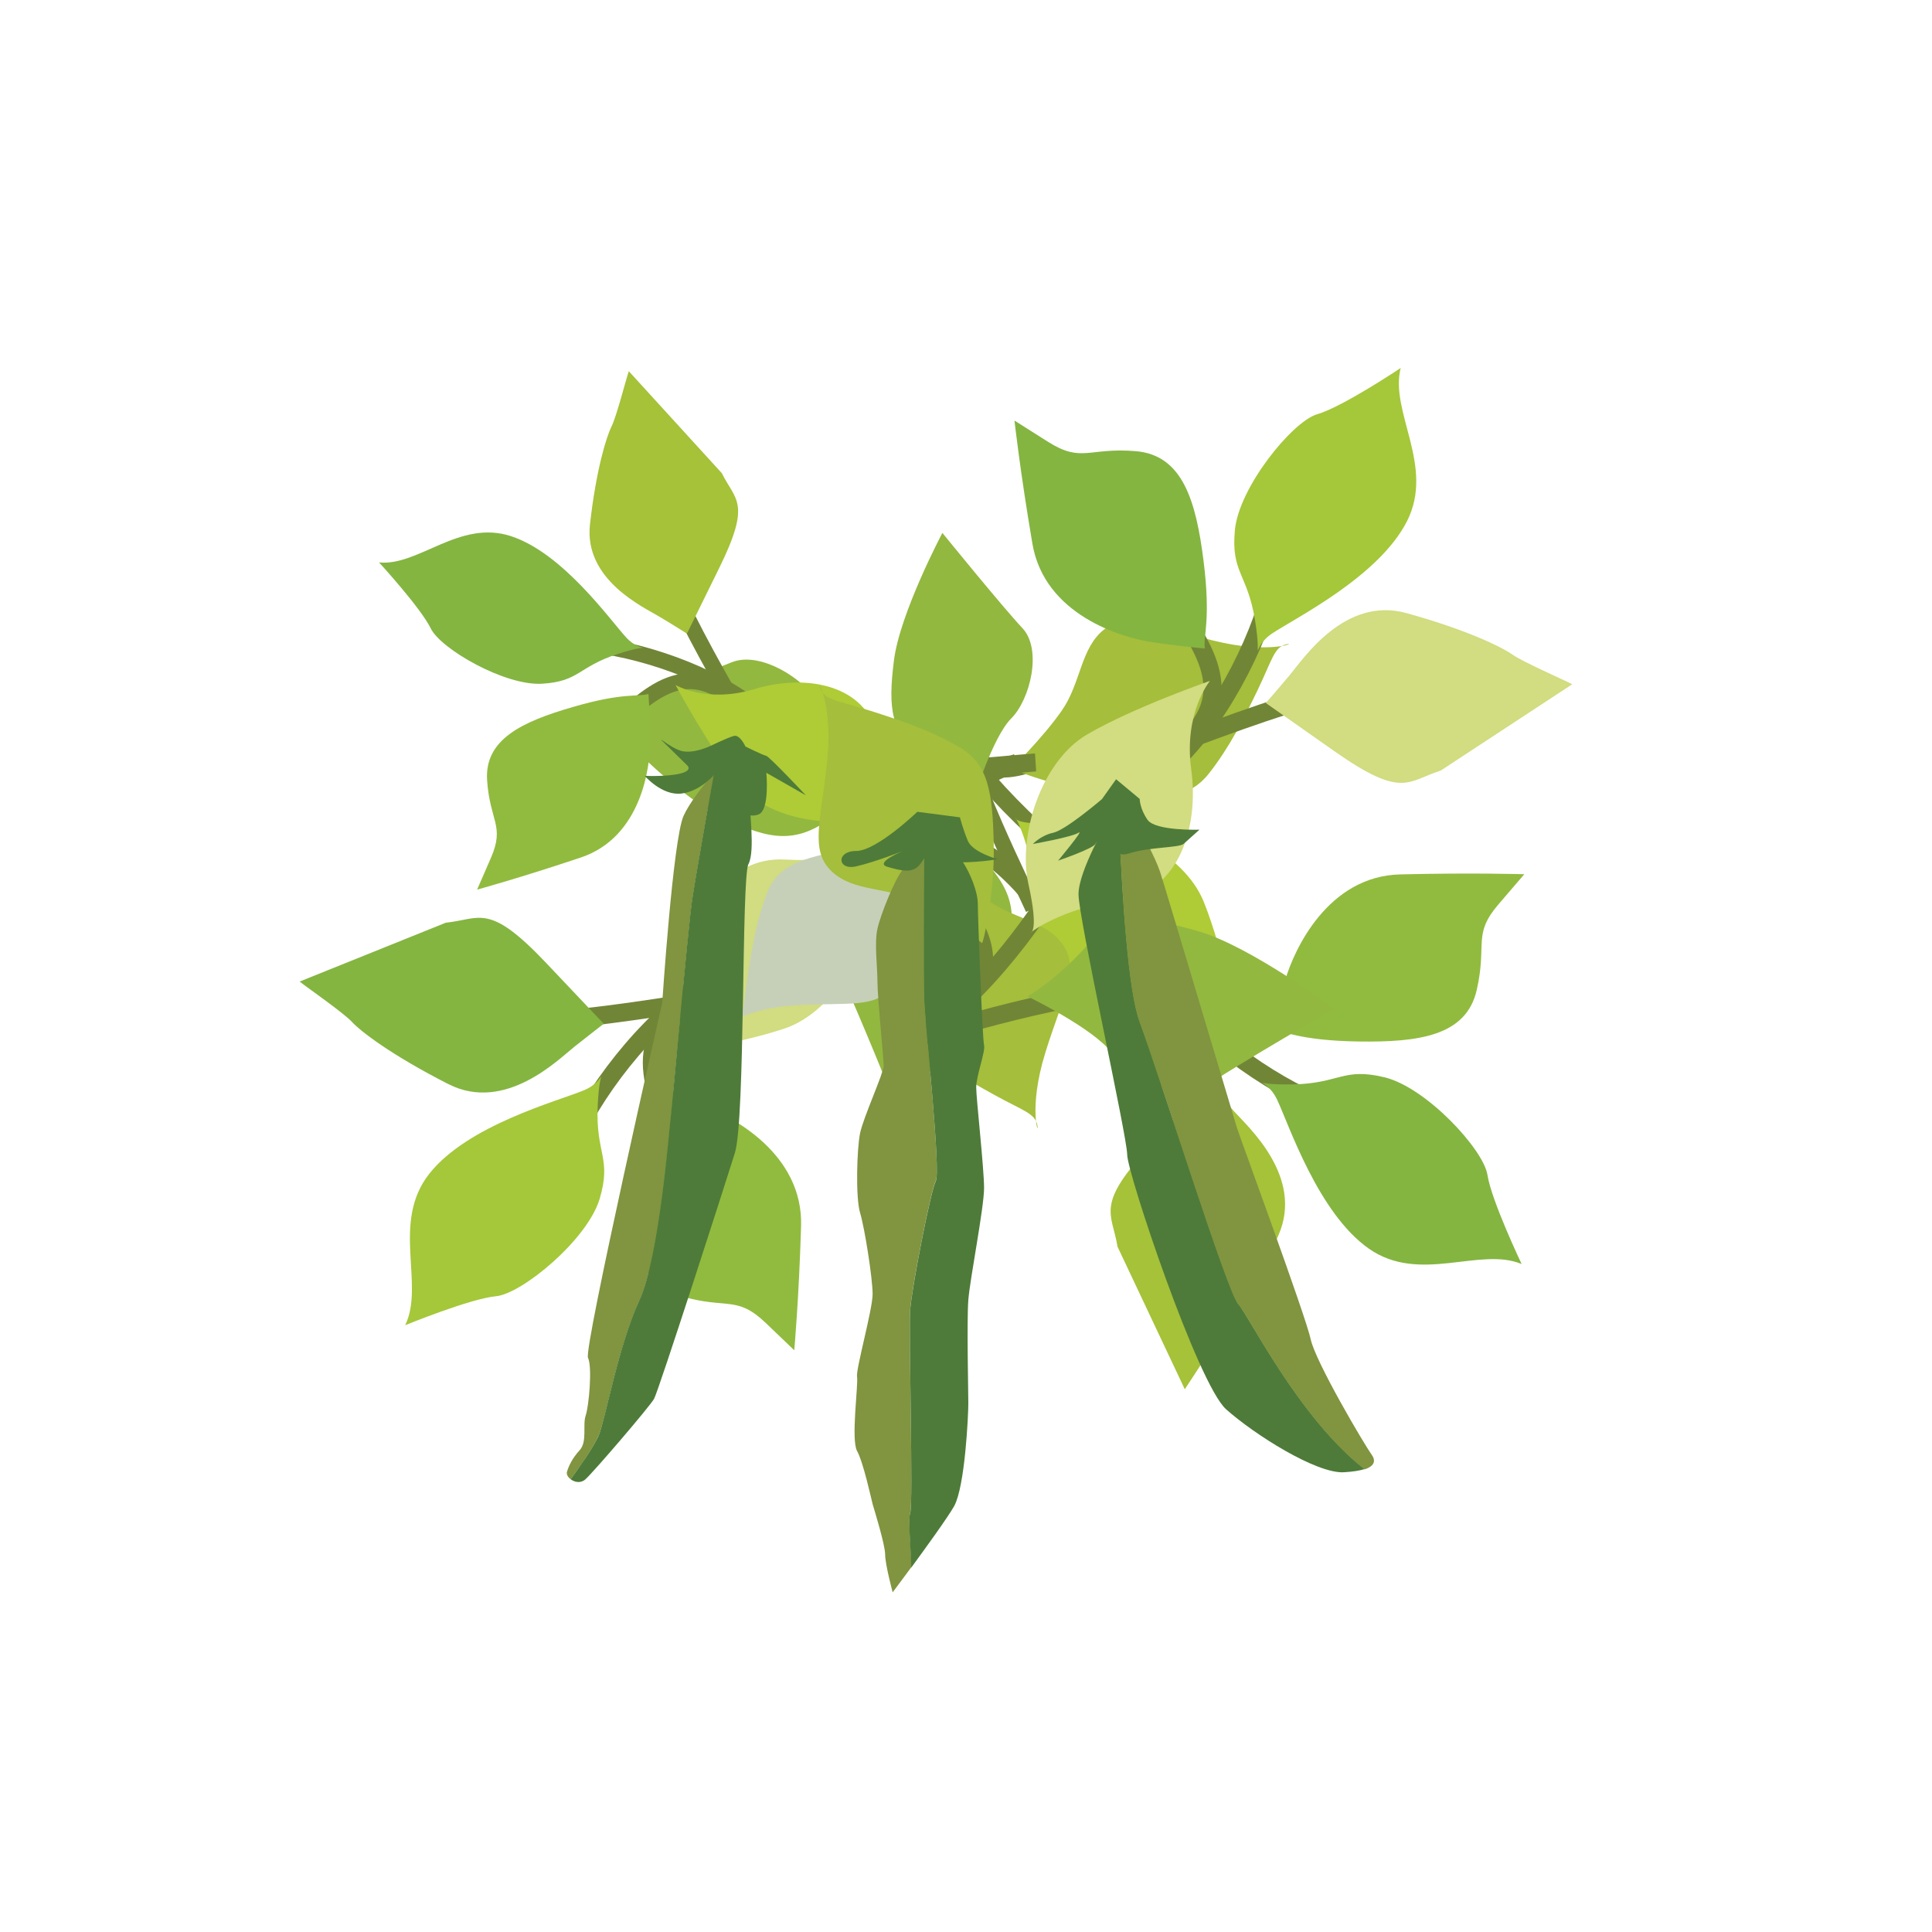 <?xml version="1.0" encoding="utf-8"?>
<!-- Generator: Adobe Illustrator 23.1.1, SVG Export Plug-In . SVG Version: 6.00 Build 0)  -->
<svg version="1.1" id="Layer_1" xmlns="http://www.w3.org/2000/svg" xmlns:xlink="http://www.w3.org/1999/xlink" x="0px" y="0px"
	 viewBox="0 0 108 108" style="enable-background:new 0 0 108 108;" xml:space="preserve">
<style type="text/css">
	.st0{fill:none;stroke:#718537;stroke-width:1.01;stroke-miterlimit:10;}
	.st1{fill:#A5C239;}
	.st2{fill:#84B541;}
	.st3{fill:#91BB3E;}
	.st4{fill:#AFCB36;}
	.st5{fill:#92B83F;}
	.st6{fill:#A5BE3B;}
	.st7{fill:#A4C839;}
	.st8{fill:#D2DC80;}
	.st9{fill:none;stroke:#718537;stroke-width:0.884;stroke-miterlimit:10;}
	.st10{fill:#C6D0B8;}
	.st11{fill:#4E7B39;}
	.st12{fill:#819440;}
</style>
<g>
	<g>
		<path class="st0" d="M67.68,64.96c-0.06-2.42-1.01-6.74-1.68-9.81"/>
		<path class="st0" d="M74.07,61.85c-3.19-1.28-7.27-4.16-9.3-7.28"/>
		<path class="st0" d="M75.17,55.58c-3.62,1.75-6.63,3.77-9.12,0.14"/>
		<path class="st0" d="M60.6,48.69c-3.84-2.97-7.48-6.91-8.89-10.37"/>
		<path class="st0" d="M52.74,51.53c0.44-5.01-0.92-12.67-1.11-14.25"/>
		<path class="st0" d="M59.52,42.02c-2.97,0.93-4.65,2.38-7.58-2.56"/>
		<path class="st1" d="M62.47,69.69c-0.31-1.92-1.29-2.32,1.92-5.73c3.21-3.41,3.21-3.41,3.21-3.41s0.64,0.74,1.39,1.58
			c0.75,0.84,3.91,3.64,2.48,6.91c-1.43,3.27-2.66,5.05-3.14,5.56c-0.49,0.51-1.75,2.56-2.1,3.06"/>
		<path class="st2" d="M85.06,70.66c-2.34-0.98-5.7,1.13-8.54-0.86s-4.46-6.91-5.13-8.33c-0.68-1.42-1.84-0.8,0.84-0.85
			c2.68-0.05,2.83-0.96,5.16-0.4c2.33,0.56,5.54,4.03,5.76,5.46C83.37,67.11,85.06,70.66,85.06,70.66z"/>
		<path class="st3" d="M71.09,57.6c0.7,0,1.48,0.57,4.85,0.62c3.37,0.05,6.03-0.31,6.61-2.88c0.59-2.57-0.24-3.09,1.21-4.78
			s1.45-1.69,1.45-1.69s-2.9-0.09-6.94,0.01c-4.04,0.1-5.93,4.2-6.43,5.92C71.34,56.53,71.09,57.6,71.09,57.6z"/>
		<path class="st4" d="M69.27,57.63c0,0-1.55-1.72-4.74-1.74c-3.18-0.01-6.67-1.58-6.67-4.95c0-3.37-1.09-5.23-1.09-5.23
			s-0.07,0.48,2.7,0.26c2.77-0.22,6.71,1.69,7.82,4.44S69.27,57.63,69.27,57.63z"/>
		<path class="st5" d="M50.13,61.91c0,0,4.1-4.11,5.36-6.89c1.26-2.78,1.6-4.44-0.03-6.42c-1.63-1.98-2.22-3.56-2.22-3.56
			s-2.31,3.44-3.83,4.24c-1.52,0.8-3.19,3.62-2.38,5.29C47.85,56.25,50.13,61.91,50.13,61.91z"/>
		<path class="st6" d="M56.55,42.95c0,0.05,2.45,1.07,5.37,1.42c2.92,0.35,4.5,0.33,5.65-1.12c1.15-1.46,1.92-2.99,2.74-4.69
			c0.81-1.69,0.92-2.39,1.59-2.54c0.67-0.16-0.85,0.59-4.07-0.21c-3.22-0.8-4.76-1.68-6.1-0.63c-1.34,1.05-1.29,2.99-2.38,4.55
			S56.55,42.95,56.55,42.95z"/>
	</g>
	<g>
		<path class="st0" d="M29.34,57.05c2.42,0.08,6.79-0.62,9.89-1.11"/>
		<path class="st0" d="M32.07,63.61c1.46-3.11,4.57-7.02,7.8-8.87"/>
		<path class="st0" d="M38.27,65.07c-1.54-3.72-3.38-6.84,0.39-9.12"/>
		<path class="st0" d="M45.99,50.92c3.18-3.66,7.32-7.07,10.86-8.28"/>
		<path class="st0" d="M43.6,42.91c4.97,0.73,12.71-0.19,14.29-0.29"/>
		<path class="st0" d="M52.71,50.22c-0.76-3.02-2.11-4.78,2.99-7.42"/>
		<path class="st2" d="M24.92,51.58c1.94-0.2,2.39-1.15,5.61,2.25c3.22,3.4,3.22,3.4,3.22,3.4s-0.77,0.59-1.65,1.29
			c-0.88,0.7-3.86,3.7-7.04,2.08s-4.89-2.94-5.37-3.46s-2.46-1.89-2.94-2.27"/>
		<path class="st7" d="M22.65,74.08c1.11-2.28-0.8-5.75,1.35-8.47c2.15-2.72,7.16-4.05,8.61-4.65c1.46-0.59,0.91-1.79,0.8,0.89
			s0.79,2.88,0.11,5.17c-0.69,2.29-4.34,5.3-5.79,5.44C26.29,72.59,22.65,74.08,22.65,74.08z"/>
		<path class="st3" d="M36.49,60.88c-0.04,0.7-0.65,1.44-0.9,4.81c-0.25,3.36-0.03,6.03,2.5,6.77c2.53,0.74,3.09-0.06,4.7,1.48
			s1.61,1.54,1.61,1.54s0.26-2.89,0.38-6.93c0.13-4.04-3.85-6.16-5.54-6.76C37.55,61.19,36.49,60.88,36.49,60.88z"/>
		<path class="st8" d="M36.56,59.06c0,0,1.81-1.45,2-4.63c0.2-3.18,1.96-6.57,5.33-6.38c3.36,0.19,5.28-0.79,5.28-0.79
			s-0.47-0.1-0.42,2.68c0.06,2.78-2.07,6.6-4.88,7.55C41.06,58.44,36.56,59.06,36.56,59.06z"/>
		<path class="st5" d="M33.38,39.71c0,0,3.87,4.33,6.57,5.74c2.7,1.41,4.34,1.85,6.41,0.34s3.68-2.02,3.68-2.02s-3.3-2.5-4.02-4.06
			s-3.43-3.39-5.14-2.68S33.38,39.71,33.38,39.71z"/>
		<path class="st6" d="M51.95,47.2c-0.05,0-1.21,2.39-1.73,5.28c-0.52,2.9-0.59,4.47,0.8,5.7c1.39,1.23,2.88,2.09,4.52,3
			c1.64,0.91,2.33,1.05,2.45,1.73s-0.54-0.88,0.44-4.05c0.98-3.17,1.95-4.66,0.98-6.05s-2.92-1.46-4.41-2.64
			C53.51,49.01,51.95,47.2,51.95,47.2z"/>
	</g>
	<g>
		<path class="st9" d="M37.21,31.75c0.67,2.01,2.58,5.38,3.93,7.78"/>
		<path class="st9" d="M32.66,35.99c3,0.25,7.16,1.62,9.66,3.7"/>
		<path class="st9" d="M33.35,41.52c2.58-2.39,4.58-4.86,7.6-2.46"/>
		<path class="st9" d="M47.32,43.55c3.97,1.5,8.04,3.86,10.11,6.39"/>
		<path class="st9" d="M53.17,39.15c0.92,4.3,4.03,10.37,4.59,11.65"/>
		<path class="st9" d="M49.94,48.86c2.25-1.54,3.28-3.19,7,0.19"/>
		<path class="st1" d="M40.35,26.45c0.75,1.53,1.67,1.61-0.14,5.29s-1.81,3.68-1.81,3.68s-0.72-0.46-1.56-0.96
			c-0.84-0.51-4.21-2.04-3.86-5.15s0.93-4.91,1.2-5.46c0.28-0.55,0.8-2.6,0.97-3.1"/>
		<path class="st2" d="M21.19,31.44c2.21,0.22,4.48-2.41,7.37-1.47c2.89,0.94,5.51,4.64,6.44,5.66s1.75,0.2-0.48,0.93
			s-2.12,1.53-4.21,1.66s-5.68-1.95-6.23-3.09C23.52,33.98,21.19,31.44,21.19,31.44z"/>
		<path class="st3" d="M36.25,38.79c-0.58,0.18-1.38-0.1-4.22,0.73c-2.84,0.82-4.96,1.81-4.8,4.11s0.99,2.52,0.22,4.31
			c-0.78,1.79-0.78,1.79-0.78,1.79s2.45-0.67,5.81-1.8c3.36-1.13,3.89-5.04,3.86-6.61C36.32,39.75,36.25,38.79,36.25,38.79z"/>
		<path class="st4" d="M37.76,38.29c0,0,1.74,1.04,4.41,0.23c2.67-0.81,5.99-0.39,6.86,2.43c0.86,2.82,2.26,4.1,2.26,4.1
			s-0.07-0.42-2.33,0.47s-6.05,0.31-7.69-1.71C39.64,41.79,37.76,38.29,37.76,38.29z"/>
		<path class="st5" d="M52.68,29.79c0,0-2.38,4.49-2.71,7.14s-0.2,4.13,1.67,5.36s2.78,2.41,2.78,2.41s1.05-3.48,2.11-4.54
			c1.06-1.06,1.74-3.85,0.63-5.04C56.05,33.94,52.68,29.79,52.68,29.79z"/>
		<path class="st10" d="M52.19,47.31c-0.02-0.04-2.33-0.27-4.86,0.19c-2.54,0.46-3.85,0.88-4.44,2.39c-0.59,1.52-0.84,3-1.09,4.63
			c-0.25,1.63-0.16,2.23-0.68,2.54c-0.52,0.3,0.56-0.71,3.46-0.87c2.9-0.16,4.42,0.18,5.27-1.04c0.85-1.22,0.31-2.84,0.82-4.42
			C51.18,49.14,52.19,47.31,52.19,47.31z"/>
	</g>
	<g>
		<path class="st0" d="M75.12,38.59c-2.38,0.4-6.53,1.95-9.48,3.05"/>
		<path class="st0" d="M71.14,32.71c-0.82,3.34-3.09,7.79-5.89,10.24"/>
		<path class="st0" d="M64.78,32.5c2.24,3.34,4.67,6.03,1.43,9.01"/>
		<path class="st0" d="M60.01,47.9c-2.4,4.22-5.78,8.38-9.01,10.27"/>
		<path class="st0" d="M63.94,55.28c-5.02,0.27-12.42,2.71-13.95,3.11"/>
		<path class="st0" d="M53.56,49.91c1.34,2.81,3.01,4.27-1.46,7.86"/>
		<path class="st8" d="M80.53,43.08c-1.86,0.58-2.11,1.6-5.94-1.09s-3.83-2.69-3.83-2.69s0.64-0.73,1.36-1.59
			c0.72-0.86,3.05-4.39,6.49-3.44s5.37,1.92,5.95,2.33s2.79,1.37,3.33,1.65"/>
		<path class="st7" d="M78.3,20.57c-0.63,2.45,1.92,5.48,0.35,8.57s-6.21,5.39-7.52,6.26c-1.31,0.87-0.54,1.93-0.97-0.71
			c-0.43-2.65-1.35-2.66-1.13-5.05s3.2-6.06,4.59-6.48C75.03,22.76,78.3,20.57,78.3,20.57z"/>
		<path class="st2" d="M67.35,36.25c-0.1-0.69,0.35-1.54-0.07-4.89c-0.42-3.34-1.16-5.92-3.79-6.14c-2.63-0.22-3.02,0.67-4.9-0.52
			c-1.88-1.19-1.88-1.19-1.88-1.19s0.32,2.88,1,6.87c0.67,3.99,4.99,5.28,6.77,5.53S67.35,36.25,67.35,36.25z"/>
		<path class="st8" d="M67.64,38.06c0,0-1.48,1.78-1.05,4.94c0.44,3.15-0.63,6.83-3.96,7.31c-3.33,0.48-5.02,1.82-5.02,1.82
			s0.48,0-0.12-2.71c-0.61-2.71,0.72-6.88,3.29-8.37C63.35,39.55,67.64,38.06,67.64,38.06z"/>
		<path class="st5" d="M74.58,56.39c0,0-4.65-3.48-7.58-4.33c-2.93-0.85-4.62-0.96-6.35,0.93c-1.73,1.89-3.21,2.71-3.21,2.71
			s3.73,1.8,4.74,3.19c1.01,1.39,4.03,2.65,5.57,1.6C69.3,59.45,74.58,56.39,74.58,56.39z"/>
		<path class="st6" d="M54.9,52.72c0.05-0.01,0.71-2.58,0.65-5.52s-0.31-4.5-1.91-5.43s-3.23-1.48-5.03-2.05s-2.49-0.57-2.74-1.21
			s0.71,0.76,0.37,4.06c-0.34,3.3-0.99,4.95,0.24,6.13s3.15,0.86,4.84,1.71C53.02,51.26,54.9,52.72,54.9,52.72z"/>
	</g>
	<g>
		<path class="st11" d="M69.24,72.92c-0.61-0.63-4.39-12.75-5.53-15.81c-0.65-1.73-0.98-6.98-1.15-11.19
			c-0.33-0.05-0.6-0.08-0.6-0.08s-1.67,2.82-1.67,4.15c0,1.33,2.72,13.54,2.72,14.55c0,1.02,3.95,12.83,5.53,14.24
			c1.58,1.41,5.04,3.6,6.58,3.52c0.51-0.03,0.89-0.09,1.17-0.18C72.6,79.25,69.78,73.47,69.24,72.92z"/>
		<path class="st12" d="M76.66,81.29c-0.4-0.55-3.12-5.16-3.39-6.42c-0.26-1.25-3.95-11.27-4.12-11.81s-4.04-13.54-4.3-14.32
			c-0.26-0.78-1.05-2.27-1.23-2.5c-0.1-0.13-0.63-0.24-1.07-0.31c0.17,4.21,0.51,9.45,1.15,11.19c1.14,3.05,4.91,15.18,5.53,15.81
			c0.54,0.55,3.36,6.33,7.05,9.21C76.84,81.95,76.93,81.66,76.66,81.29z"/>
		<path class="st11" d="M61.6,44.67c0,0-2.02,1.73-2.72,1.88c-0.7,0.15-1.14,0.63-1.14,0.63s2.19-0.39,2.55-0.63
			s-1.14,1.56-1.14,1.56s1.96-0.67,2.09-0.94s0.98-0.79,0.98-0.79s-0.26,1.7,0.88,1.33c1.14-0.37,2.81-0.31,3.07-0.54
			s0.88-0.79,0.88-0.79s-2.46,0.08-2.9-0.55c-0.44-0.63-0.44-1.17-0.44-1.17l-1.32-1.1L61.6,44.67z"/>
	</g>
	<g>
		<path class="st12" d="M50.88,84.56c0.18-0.47-0.09-10.09,0-11.35c0.09-1.25,1.14-6.65,1.43-7.2c0.29-0.55-0.55-8.29-0.64-10.02
			c-0.06-1.25-0.04-6.42-0.01-9.19c-0.37,0.6-0.94,1.48-1.21,1.83c-0.44,0.55-1.23,2.5-1.4,3.29c-0.18,0.78,0,2.11,0,2.97
			c0,0.86,0.35,4.3,0.35,4.69c0,0.39-1.14,2.89-1.32,3.76c-0.18,0.86-0.26,3.6,0,4.46c0.26,0.86,0.7,3.68,0.7,4.54
			s-0.95,4.23-0.87,4.62c0.08,0.39-0.35,3.52,0,4.15c0.35,0.63,0.79,2.66,0.87,2.97c0.09,0.31,0.7,2.27,0.7,2.82
			c0,0.55,0.42,2.11,0.42,2.11s0.46-0.61,1.05-1.41C50.93,86.55,50.76,84.9,50.88,84.56z"/>
		<path class="st11" d="M54.13,78.46c0-0.63-0.09-4.62,0-5.79c0.09-1.17,0.88-5.16,0.88-6.26c0-1.1-0.44-5.01-0.44-5.63
			c0-0.63,0.53-2.03,0.44-2.35c-0.09-0.31-0.35-7.2-0.35-7.9s-0.44-1.72-0.79-2.27c-0.35-0.55-1.84-2.03-1.84-2.03
			s-0.15,0.25-0.37,0.59c-0.02,2.77-0.05,7.94,0.01,9.19c0.09,1.72,0.93,9.47,0.64,10.02c-0.29,0.55-1.34,5.95-1.43,7.2
			c-0.09,1.25,0.18,10.88,0,11.35c-0.13,0.34,0.04,1.99,0.06,3.05c0.87-1.19,2.03-2.79,2.4-3.44
			C53.95,83.07,54.13,79.08,54.13,78.46z"/>
		<path class="st11" d="M51.28,45.38c0,0-2.28,2.19-3.42,2.19c-1.14,0-1.05,1.1,0,0.86s2.62-0.86,2.62-0.86s-1.65,0.67-0.86,0.89
			c0.79,0.23,1.29,0.32,1.67,0s0.88-1.44,0.88-1.44s-0.53,1.09,0.88,1.17s2.72-0.16,2.72-0.16s-1.38-0.38-1.66-1.01
			c-0.27-0.63-0.45-1.33-0.45-1.33L51.28,45.38z"/>
	</g>
	<g>
		<g>
			<path class="st12" d="M35.73,72.74c1.13-2.42,1.7-9.79,1.75-10.07c0.05-0.28,0.99-10.82,1.22-12.37
				c0.23-1.55,1.23-7.11,1.23-7.11c-0.63,0.72-1.39,1.69-1.72,2.42c-0.59,1.33-1.19,10.44-1.19,10.44s-4.4,19.33-4.15,19.85
				c0.25,0.52,0.05,2.71-0.13,3.23s0.1,1.45-0.33,1.93c-0.44,0.48-0.63,0.92-0.72,1.23c-0.03,0.13,0.06,0.29,0.21,0.4
				c0.45-0.61,1.31-1.83,1.58-2.48C33.85,79.32,34.59,75.17,35.73,72.74z"/>
			<path class="st11" d="M32.72,82.7c0.45-0.4,3.59-4.06,3.84-4.5c0.25-0.43,3.93-11.86,4.52-13.75c0.59-1.88,0.36-15.42,0.76-16.15
				c0.39-0.73,0.02-3.17,0.08-3.56c0.07-0.39-1.07-2.57-1.07-2.57s-0.42,0.43-0.93,1.02c0,0-1,5.56-1.23,7.11
				c-0.23,1.55-1.17,12.09-1.22,12.37c-0.05,0.28-0.61,7.64-1.75,10.07c-1.13,2.42-1.88,6.58-2.24,7.47
				c-0.27,0.65-1.13,1.86-1.58,2.48C32.12,82.86,32.46,82.93,32.72,82.7z"/>
		</g>
		<path class="st11" d="M39.71,41.7c0,0-0.97,0.47-1.65,0.27s-1.67-1.16-0.68-0.2c0.99,0.97,0.99,0.97,0.99,0.97s0.43,0.31-0.33,0.5
			s-2,0.13-2,0.13s0.96,1.12,2.05,0.99c1.09-0.13,1.89-1.11,1.89-1.11s-0.36,1.11,0.14,1.53c0.5,0.42,1.73,1.03,2.32,0.73
			c0.59-0.3,0.4-2.31,0.4-2.31l2.21,1.26c0,0-2.05-2.18-2.22-2.21s-1.16-0.52-1.16-0.52s-0.31-0.69-0.65-0.59
			C40.68,41.23,39.71,41.7,39.71,41.7z"/>
	</g>
</g>
</svg>
